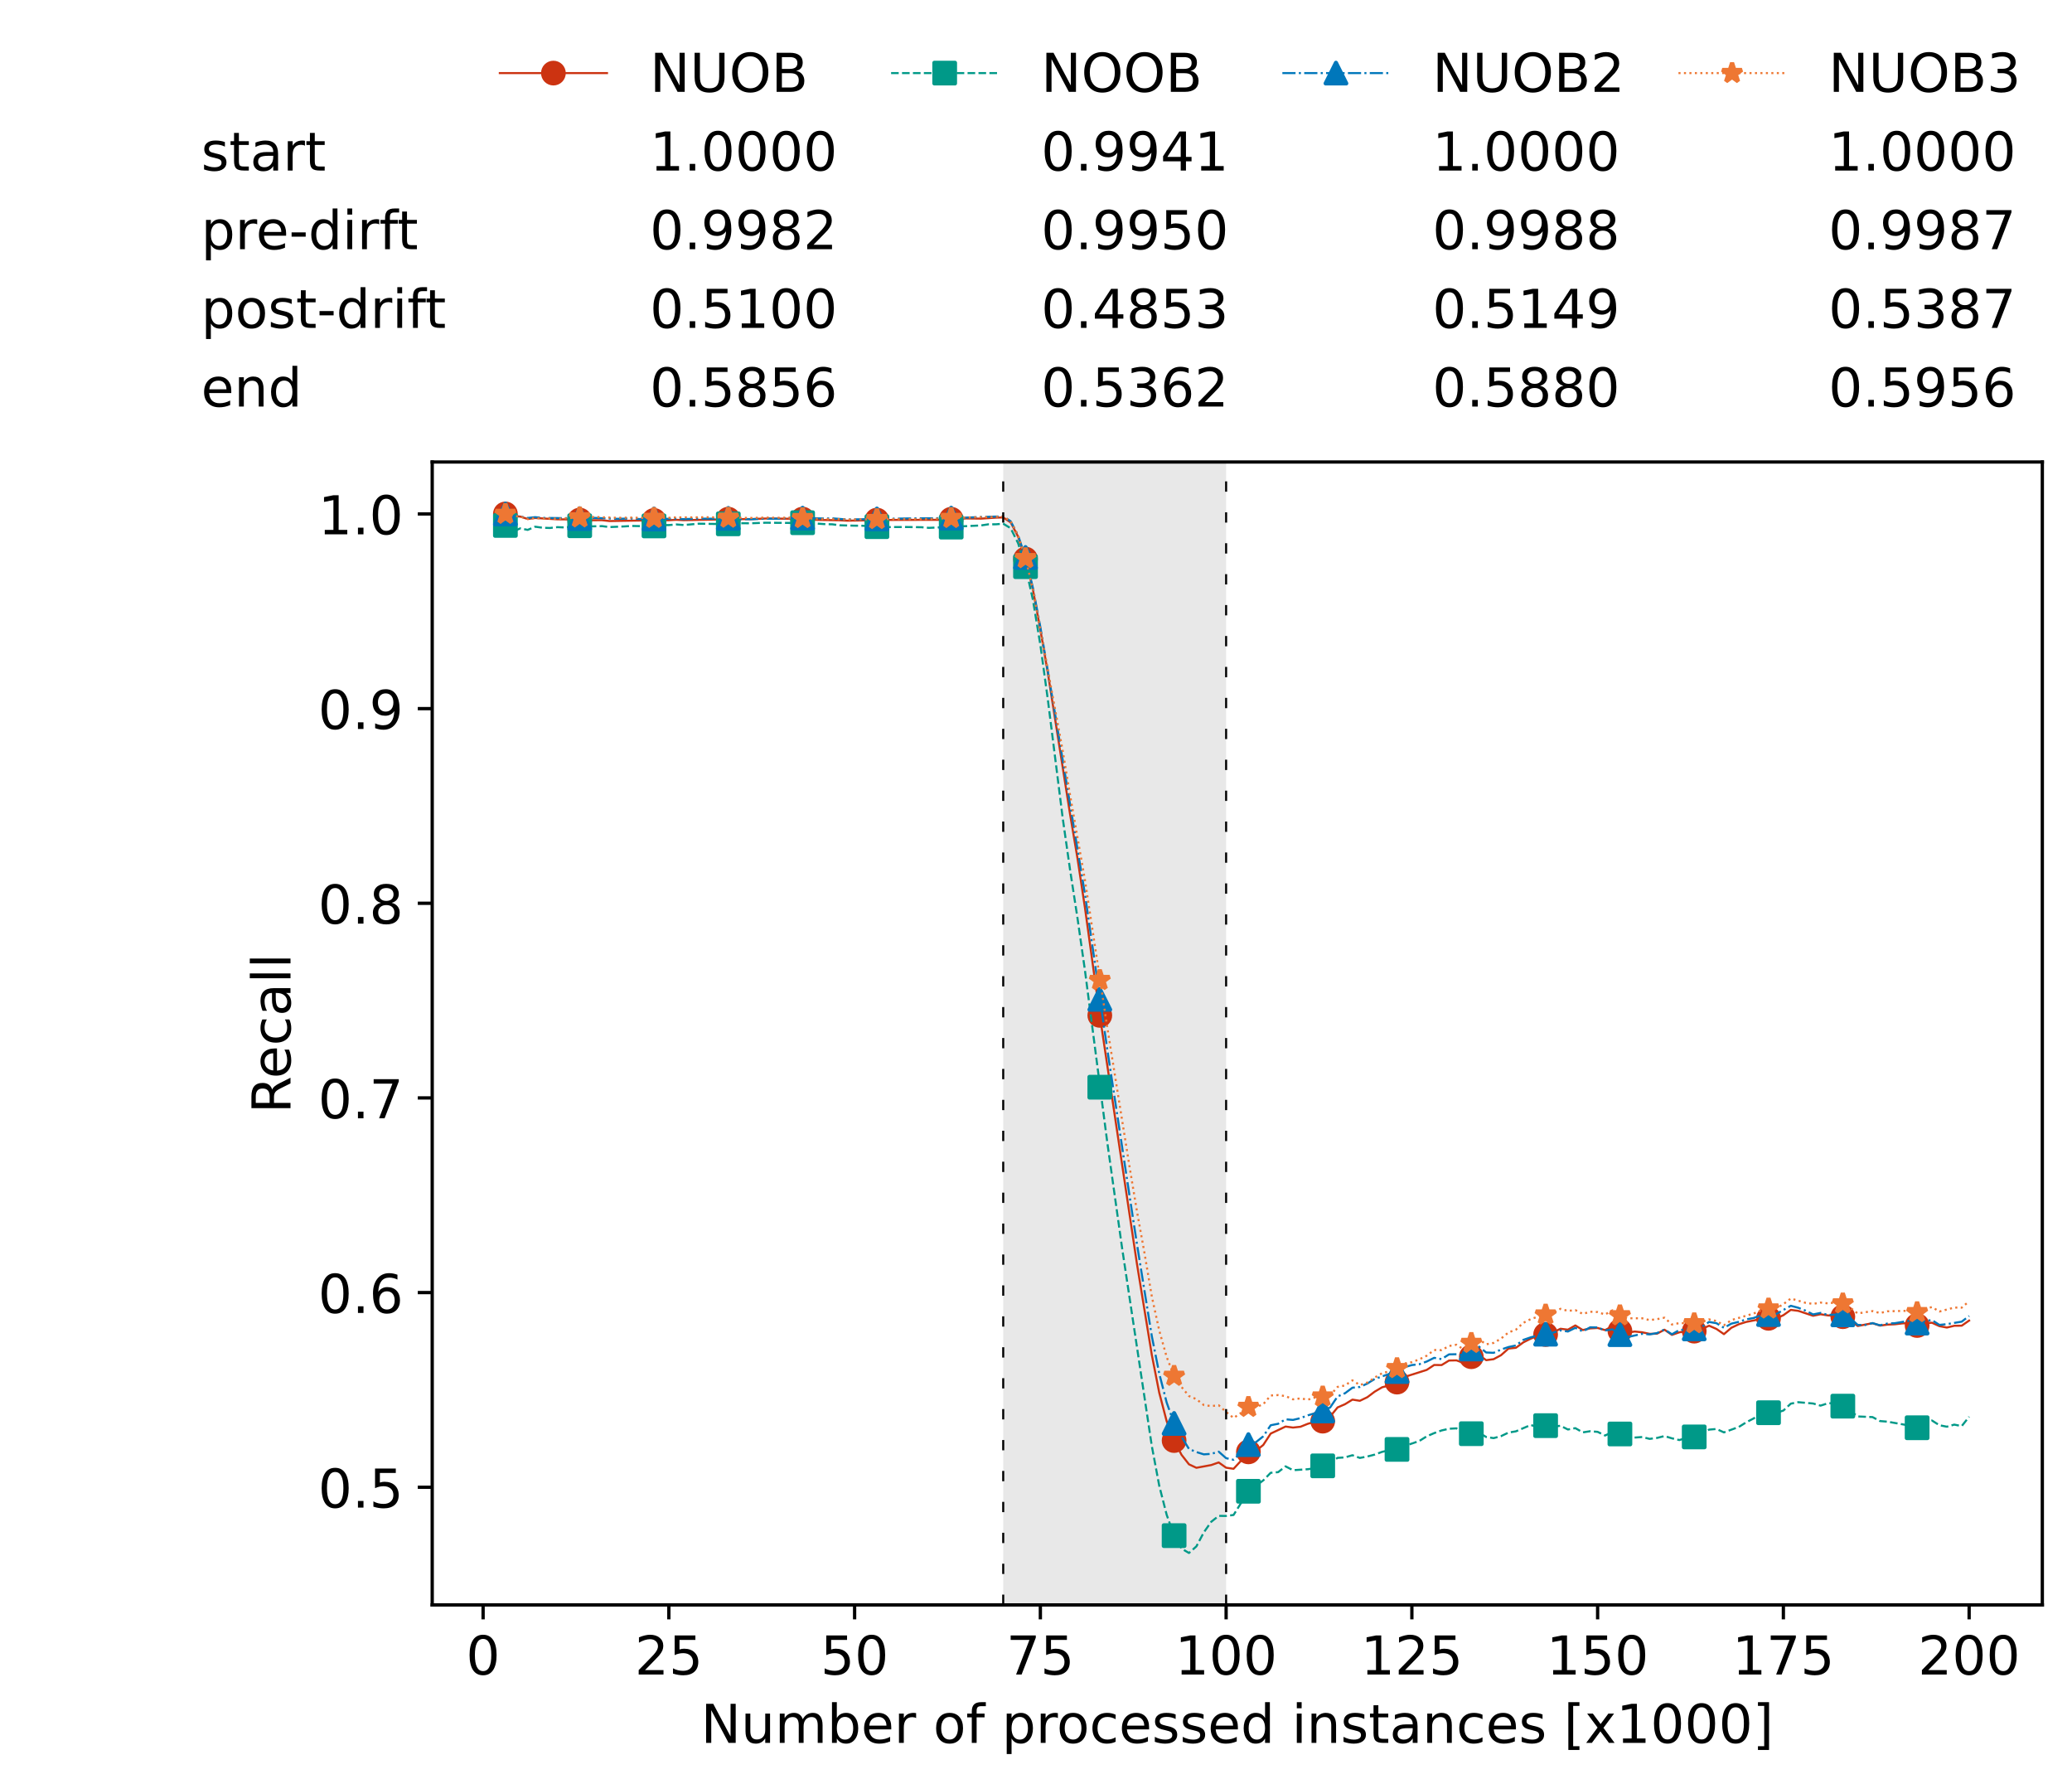 <?xml version="1.0" encoding="utf-8" standalone="no"?>
<!DOCTYPE svg PUBLIC "-//W3C//DTD SVG 1.1//EN"
  "http://www.w3.org/Graphics/SVG/1.1/DTD/svg11.dtd">
<!-- Created with matplotlib (https://matplotlib.org/) -->
<svg height="432.615pt" version="1.1" viewBox="0 0 502.65 432.615" width="502.65pt" xmlns="http://www.w3.org/2000/svg" xmlns:xlink="http://www.w3.org/1999/xlink">
 <defs>
  <style type="text/css">*{stroke-linecap:butt;stroke-linejoin:round;}</style>
 </defs>
 <g id="figure_1">
  <g id="patch_1">
   <path d="M 0 432.615 
L 502.65 432.615 
L 502.65 0 
L 0 0 
z
" style="fill:#ffffff;"/>
  </g>
  <g id="axes_1">
   <g id="patch_2">
    <path d="M 104.85 389.252 
L 495.45 389.252 
L 495.45 112.052 
L 104.85 112.052 
z
" style="fill:#ffffff;"/>
   </g>
   <g id="patch_3">
    <path clip-path="url(#pa6aca677c2)" d="M 297.446 389.252 
L 297.446 112.052 
L 243.372 112.052 
L 243.372 389.252 
z
" style="fill:#d3d3d3;opacity:0.5;"/>
   </g>
   <g id="matplotlib.axis_1">
    <g id="xtick_1">
     <g id="line2d_1">
      <defs>
       <path d="M 0 0 
L 0 3.5 
" id="m006a4ceb7a" style="stroke:#000000;stroke-width:0.8;"/>
      </defs>
      <g>
       <use style="stroke:#000000;stroke-width:0.8;" x="117.197" xlink:href="#m006a4ceb7a" y="389.252"/>
      </g>
     </g>
     <g id="text_1">
      <!-- 0 -->
      <g transform="translate(113.061 406.13)scale(0.13 -0.13)">
       <defs>
        <path d="M 31.781 66.406 
Q 24.172 66.406 20.328 58.906 
Q 16.5 51.422 16.5 36.375 
Q 16.5 21.391 20.328 13.891 
Q 24.172 6.391 31.781 6.391 
Q 39.453 6.391 43.281 13.891 
Q 47.125 21.391 47.125 36.375 
Q 47.125 51.422 43.281 58.906 
Q 39.453 66.406 31.781 66.406 
z
M 31.781 74.219 
Q 44.047 74.219 50.516 64.516 
Q 56.984 54.828 56.984 36.375 
Q 56.984 17.969 50.516 8.266 
Q 44.047 -1.422 31.781 -1.422 
Q 19.531 -1.422 13.062 8.266 
Q 6.594 17.969 6.594 36.375 
Q 6.594 54.828 13.062 64.516 
Q 19.531 74.219 31.781 74.219 
z
" id="DejaVuSans-48"/>
       </defs>
       <use xlink:href="#DejaVuSans-48"/>
      </g>
     </g>
    </g>
    <g id="xtick_2">
     <g id="line2d_2">
      <g>
       <use style="stroke:#000000;stroke-width:0.8;" x="162.259" xlink:href="#m006a4ceb7a" y="389.252"/>
      </g>
     </g>
     <g id="text_2">
      <!-- 25 -->
      <g transform="translate(153.988 406.13)scale(0.13 -0.13)">
       <defs>
        <path d="M 19.188 8.297 
L 53.609 8.297 
L 53.609 0 
L 7.328 0 
L 7.328 8.297 
Q 12.938 14.109 22.625 23.891 
Q 32.328 33.688 34.812 36.531 
Q 39.547 41.844 41.422 45.531 
Q 43.312 49.219 43.312 52.781 
Q 43.312 58.594 39.234 62.25 
Q 35.156 65.922 28.609 65.922 
Q 23.969 65.922 18.812 64.312 
Q 13.672 62.703 7.812 59.422 
L 7.812 69.391 
Q 13.766 71.781 18.938 73 
Q 24.125 74.219 28.422 74.219 
Q 39.75 74.219 46.484 68.547 
Q 53.219 62.891 53.219 53.422 
Q 53.219 48.922 51.531 44.891 
Q 49.859 40.875 45.406 35.406 
Q 44.188 33.984 37.641 27.219 
Q 31.109 20.453 19.188 8.297 
z
" id="DejaVuSans-50"/>
        <path d="M 10.797 72.906 
L 49.516 72.906 
L 49.516 64.594 
L 19.828 64.594 
L 19.828 46.734 
Q 21.969 47.469 24.109 47.828 
Q 26.266 48.188 28.422 48.188 
Q 40.625 48.188 47.75 41.5 
Q 54.891 34.812 54.891 23.391 
Q 54.891 11.625 47.562 5.094 
Q 40.234 -1.422 26.906 -1.422 
Q 22.312 -1.422 17.547 -0.641 
Q 12.797 0.141 7.719 1.703 
L 7.719 11.625 
Q 12.109 9.234 16.797 8.062 
Q 21.484 6.891 26.703 6.891 
Q 35.156 6.891 40.078 11.328 
Q 45.016 15.766 45.016 23.391 
Q 45.016 31 40.078 35.438 
Q 35.156 39.891 26.703 39.891 
Q 22.75 39.891 18.812 39.016 
Q 14.891 38.141 10.797 36.281 
z
" id="DejaVuSans-53"/>
       </defs>
       <use xlink:href="#DejaVuSans-50"/>
       <use x="63.623" xlink:href="#DejaVuSans-53"/>
      </g>
     </g>
    </g>
    <g id="xtick_3">
     <g id="line2d_3">
      <g>
       <use style="stroke:#000000;stroke-width:0.8;" x="207.322" xlink:href="#m006a4ceb7a" y="389.252"/>
      </g>
     </g>
     <g id="text_3">
      <!-- 50 -->
      <g transform="translate(199.05 406.13)scale(0.13 -0.13)">
       <use xlink:href="#DejaVuSans-53"/>
       <use x="63.623" xlink:href="#DejaVuSans-48"/>
      </g>
     </g>
    </g>
    <g id="xtick_4">
     <g id="line2d_4">
      <g>
       <use style="stroke:#000000;stroke-width:0.8;" x="252.384" xlink:href="#m006a4ceb7a" y="389.252"/>
      </g>
     </g>
     <g id="text_4">
      <!-- 75 -->
      <g transform="translate(244.113 406.13)scale(0.13 -0.13)">
       <defs>
        <path d="M 8.203 72.906 
L 55.078 72.906 
L 55.078 68.703 
L 28.609 0 
L 18.312 0 
L 43.219 64.594 
L 8.203 64.594 
z
" id="DejaVuSans-55"/>
       </defs>
       <use xlink:href="#DejaVuSans-55"/>
       <use x="63.623" xlink:href="#DejaVuSans-53"/>
      </g>
     </g>
    </g>
    <g id="xtick_5">
     <g id="line2d_5">
      <g>
       <use style="stroke:#000000;stroke-width:0.8;" x="297.446" xlink:href="#m006a4ceb7a" y="389.252"/>
      </g>
     </g>
     <g id="text_5">
      <!-- 100 -->
      <g transform="translate(285.039 406.13)scale(0.13 -0.13)">
       <defs>
        <path d="M 12.406 8.297 
L 28.516 8.297 
L 28.516 63.922 
L 10.984 60.406 
L 10.984 69.391 
L 28.422 72.906 
L 38.281 72.906 
L 38.281 8.297 
L 54.391 8.297 
L 54.391 0 
L 12.406 0 
z
" id="DejaVuSans-49"/>
       </defs>
       <use xlink:href="#DejaVuSans-49"/>
       <use x="63.623" xlink:href="#DejaVuSans-48"/>
       <use x="127.246" xlink:href="#DejaVuSans-48"/>
      </g>
     </g>
    </g>
    <g id="xtick_6">
     <g id="line2d_6">
      <g>
       <use style="stroke:#000000;stroke-width:0.8;" x="342.509" xlink:href="#m006a4ceb7a" y="389.252"/>
      </g>
     </g>
     <g id="text_6">
      <!-- 125 -->
      <g transform="translate(330.102 406.13)scale(0.13 -0.13)">
       <use xlink:href="#DejaVuSans-49"/>
       <use x="63.623" xlink:href="#DejaVuSans-50"/>
       <use x="127.246" xlink:href="#DejaVuSans-53"/>
      </g>
     </g>
    </g>
    <g id="xtick_7">
     <g id="line2d_7">
      <g>
       <use style="stroke:#000000;stroke-width:0.8;" x="387.571" xlink:href="#m006a4ceb7a" y="389.252"/>
      </g>
     </g>
     <g id="text_7">
      <!-- 150 -->
      <g transform="translate(375.164 406.13)scale(0.13 -0.13)">
       <use xlink:href="#DejaVuSans-49"/>
       <use x="63.623" xlink:href="#DejaVuSans-53"/>
       <use x="127.246" xlink:href="#DejaVuSans-48"/>
      </g>
     </g>
    </g>
    <g id="xtick_8">
     <g id="line2d_8">
      <g>
       <use style="stroke:#000000;stroke-width:0.8;" x="432.633" xlink:href="#m006a4ceb7a" y="389.252"/>
      </g>
     </g>
     <g id="text_8">
      <!-- 175 -->
      <g transform="translate(420.226 406.13)scale(0.13 -0.13)">
       <use xlink:href="#DejaVuSans-49"/>
       <use x="63.623" xlink:href="#DejaVuSans-55"/>
       <use x="127.246" xlink:href="#DejaVuSans-53"/>
      </g>
     </g>
    </g>
    <g id="xtick_9">
     <g id="line2d_9">
      <g>
       <use style="stroke:#000000;stroke-width:0.8;" x="477.695" xlink:href="#m006a4ceb7a" y="389.252"/>
      </g>
     </g>
     <g id="text_9">
      <!-- 200 -->
      <g transform="translate(465.289 406.13)scale(0.13 -0.13)">
       <use xlink:href="#DejaVuSans-50"/>
       <use x="63.623" xlink:href="#DejaVuSans-48"/>
       <use x="127.246" xlink:href="#DejaVuSans-48"/>
      </g>
     </g>
    </g>
    <g id="text_10">
     <!-- Number of processed instances [x1000] -->
     <g transform="translate(170.025 422.711)scale(0.13 -0.13)">
      <defs>
       <path d="M 9.812 72.906 
L 23.094 72.906 
L 55.422 11.922 
L 55.422 72.906 
L 64.984 72.906 
L 64.984 0 
L 51.703 0 
L 19.391 60.984 
L 19.391 0 
L 9.812 0 
z
" id="DejaVuSans-78"/>
       <path d="M 8.5 21.578 
L 8.5 54.688 
L 17.484 54.688 
L 17.484 21.922 
Q 17.484 14.156 20.5 10.266 
Q 23.531 6.391 29.594 6.391 
Q 36.859 6.391 41.078 11.031 
Q 45.312 15.672 45.312 23.688 
L 45.312 54.688 
L 54.297 54.688 
L 54.297 0 
L 45.312 0 
L 45.312 8.406 
Q 42.047 3.422 37.719 1 
Q 33.406 -1.422 27.688 -1.422 
Q 18.266 -1.422 13.375 4.438 
Q 8.5 10.297 8.5 21.578 
z
M 31.109 56 
z
" id="DejaVuSans-117"/>
       <path d="M 52 44.188 
Q 55.375 50.25 60.062 53.125 
Q 64.75 56 71.094 56 
Q 79.641 56 84.281 50.016 
Q 88.922 44.047 88.922 33.016 
L 88.922 0 
L 79.891 0 
L 79.891 32.719 
Q 79.891 40.578 77.094 44.375 
Q 74.312 48.188 68.609 48.188 
Q 61.625 48.188 57.562 43.547 
Q 53.516 38.922 53.516 30.906 
L 53.516 0 
L 44.484 0 
L 44.484 32.719 
Q 44.484 40.625 41.703 44.406 
Q 38.922 48.188 33.109 48.188 
Q 26.219 48.188 22.156 43.531 
Q 18.109 38.875 18.109 30.906 
L 18.109 0 
L 9.078 0 
L 9.078 54.688 
L 18.109 54.688 
L 18.109 46.188 
Q 21.188 51.219 25.484 53.609 
Q 29.781 56 35.688 56 
Q 41.656 56 45.828 52.969 
Q 50 49.953 52 44.188 
z
" id="DejaVuSans-109"/>
       <path d="M 48.688 27.297 
Q 48.688 37.203 44.609 42.844 
Q 40.531 48.484 33.406 48.484 
Q 26.266 48.484 22.188 42.844 
Q 18.109 37.203 18.109 27.297 
Q 18.109 17.391 22.188 11.75 
Q 26.266 6.109 33.406 6.109 
Q 40.531 6.109 44.609 11.75 
Q 48.688 17.391 48.688 27.297 
z
M 18.109 46.391 
Q 20.953 51.266 25.266 53.625 
Q 29.594 56 35.594 56 
Q 45.562 56 51.781 48.094 
Q 58.016 40.188 58.016 27.297 
Q 58.016 14.406 51.781 6.484 
Q 45.562 -1.422 35.594 -1.422 
Q 29.594 -1.422 25.266 0.953 
Q 20.953 3.328 18.109 8.203 
L 18.109 0 
L 9.078 0 
L 9.078 75.984 
L 18.109 75.984 
z
" id="DejaVuSans-98"/>
       <path d="M 56.203 29.594 
L 56.203 25.203 
L 14.891 25.203 
Q 15.484 15.922 20.484 11.062 
Q 25.484 6.203 34.422 6.203 
Q 39.594 6.203 44.453 7.469 
Q 49.312 8.734 54.109 11.281 
L 54.109 2.781 
Q 49.266 0.734 44.188 -0.344 
Q 39.109 -1.422 33.891 -1.422 
Q 20.797 -1.422 13.156 6.188 
Q 5.516 13.812 5.516 26.812 
Q 5.516 40.234 12.766 48.109 
Q 20.016 56 32.328 56 
Q 43.359 56 49.781 48.891 
Q 56.203 41.797 56.203 29.594 
z
M 47.219 32.234 
Q 47.125 39.594 43.094 43.984 
Q 39.062 48.391 32.422 48.391 
Q 24.906 48.391 20.391 44.141 
Q 15.875 39.891 15.188 32.172 
z
" id="DejaVuSans-101"/>
       <path d="M 41.109 46.297 
Q 39.594 47.172 37.812 47.578 
Q 36.031 48 33.891 48 
Q 26.266 48 22.188 43.047 
Q 18.109 38.094 18.109 28.812 
L 18.109 0 
L 9.078 0 
L 9.078 54.688 
L 18.109 54.688 
L 18.109 46.188 
Q 20.953 51.172 25.484 53.578 
Q 30.031 56 36.531 56 
Q 37.453 56 38.578 55.875 
Q 39.703 55.766 41.062 55.516 
z
" id="DejaVuSans-114"/>
       <path id="DejaVuSans-32"/>
       <path d="M 30.609 48.391 
Q 23.391 48.391 19.188 42.75 
Q 14.984 37.109 14.984 27.297 
Q 14.984 17.484 19.156 11.844 
Q 23.344 6.203 30.609 6.203 
Q 37.797 6.203 41.984 11.859 
Q 46.188 17.531 46.188 27.297 
Q 46.188 37.016 41.984 42.703 
Q 37.797 48.391 30.609 48.391 
z
M 30.609 56 
Q 42.328 56 49.016 48.375 
Q 55.719 40.766 55.719 27.297 
Q 55.719 13.875 49.016 6.219 
Q 42.328 -1.422 30.609 -1.422 
Q 18.844 -1.422 12.172 6.219 
Q 5.516 13.875 5.516 27.297 
Q 5.516 40.766 12.172 48.375 
Q 18.844 56 30.609 56 
z
" id="DejaVuSans-111"/>
       <path d="M 37.109 75.984 
L 37.109 68.5 
L 28.516 68.5 
Q 23.688 68.5 21.797 66.547 
Q 19.922 64.594 19.922 59.516 
L 19.922 54.688 
L 34.719 54.688 
L 34.719 47.703 
L 19.922 47.703 
L 19.922 0 
L 10.891 0 
L 10.891 47.703 
L 2.297 47.703 
L 2.297 54.688 
L 10.891 54.688 
L 10.891 58.5 
Q 10.891 67.625 15.141 71.797 
Q 19.391 75.984 28.609 75.984 
z
" id="DejaVuSans-102"/>
       <path d="M 18.109 8.203 
L 18.109 -20.797 
L 9.078 -20.797 
L 9.078 54.688 
L 18.109 54.688 
L 18.109 46.391 
Q 20.953 51.266 25.266 53.625 
Q 29.594 56 35.594 56 
Q 45.562 56 51.781 48.094 
Q 58.016 40.188 58.016 27.297 
Q 58.016 14.406 51.781 6.484 
Q 45.562 -1.422 35.594 -1.422 
Q 29.594 -1.422 25.266 0.953 
Q 20.953 3.328 18.109 8.203 
z
M 48.688 27.297 
Q 48.688 37.203 44.609 42.844 
Q 40.531 48.484 33.406 48.484 
Q 26.266 48.484 22.188 42.844 
Q 18.109 37.203 18.109 27.297 
Q 18.109 17.391 22.188 11.75 
Q 26.266 6.109 33.406 6.109 
Q 40.531 6.109 44.609 11.75 
Q 48.688 17.391 48.688 27.297 
z
" id="DejaVuSans-112"/>
       <path d="M 48.781 52.594 
L 48.781 44.188 
Q 44.969 46.297 41.141 47.344 
Q 37.312 48.391 33.406 48.391 
Q 24.656 48.391 19.812 42.844 
Q 14.984 37.312 14.984 27.297 
Q 14.984 17.281 19.812 11.734 
Q 24.656 6.203 33.406 6.203 
Q 37.312 6.203 41.141 7.25 
Q 44.969 8.297 48.781 10.406 
L 48.781 2.094 
Q 45.016 0.344 40.984 -0.531 
Q 36.969 -1.422 32.422 -1.422 
Q 20.062 -1.422 12.781 6.344 
Q 5.516 14.109 5.516 27.297 
Q 5.516 40.672 12.859 48.328 
Q 20.219 56 33.016 56 
Q 37.156 56 41.109 55.141 
Q 45.062 54.297 48.781 52.594 
z
" id="DejaVuSans-99"/>
       <path d="M 44.281 53.078 
L 44.281 44.578 
Q 40.484 46.531 36.375 47.5 
Q 32.281 48.484 27.875 48.484 
Q 21.188 48.484 17.844 46.438 
Q 14.5 44.391 14.5 40.281 
Q 14.5 37.156 16.891 35.375 
Q 19.281 33.594 26.516 31.984 
L 29.594 31.297 
Q 39.156 29.25 43.188 25.516 
Q 47.219 21.781 47.219 15.094 
Q 47.219 7.469 41.188 3.016 
Q 35.156 -1.422 24.609 -1.422 
Q 20.219 -1.422 15.453 -0.562 
Q 10.688 0.297 5.422 2 
L 5.422 11.281 
Q 10.406 8.688 15.234 7.391 
Q 20.062 6.109 24.812 6.109 
Q 31.156 6.109 34.562 8.281 
Q 37.984 10.453 37.984 14.406 
Q 37.984 18.062 35.516 20.016 
Q 33.062 21.969 24.703 23.781 
L 21.578 24.516 
Q 13.234 26.266 9.516 29.906 
Q 5.812 33.547 5.812 39.891 
Q 5.812 47.609 11.281 51.797 
Q 16.75 56 26.812 56 
Q 31.781 56 36.172 55.266 
Q 40.578 54.547 44.281 53.078 
z
" id="DejaVuSans-115"/>
       <path d="M 45.406 46.391 
L 45.406 75.984 
L 54.391 75.984 
L 54.391 0 
L 45.406 0 
L 45.406 8.203 
Q 42.578 3.328 38.25 0.953 
Q 33.938 -1.422 27.875 -1.422 
Q 17.969 -1.422 11.734 6.484 
Q 5.516 14.406 5.516 27.297 
Q 5.516 40.188 11.734 48.094 
Q 17.969 56 27.875 56 
Q 33.938 56 38.25 53.625 
Q 42.578 51.266 45.406 46.391 
z
M 14.797 27.297 
Q 14.797 17.391 18.875 11.75 
Q 22.953 6.109 30.078 6.109 
Q 37.203 6.109 41.297 11.75 
Q 45.406 17.391 45.406 27.297 
Q 45.406 37.203 41.297 42.844 
Q 37.203 48.484 30.078 48.484 
Q 22.953 48.484 18.875 42.844 
Q 14.797 37.203 14.797 27.297 
z
" id="DejaVuSans-100"/>
       <path d="M 9.422 54.688 
L 18.406 54.688 
L 18.406 0 
L 9.422 0 
z
M 9.422 75.984 
L 18.406 75.984 
L 18.406 64.594 
L 9.422 64.594 
z
" id="DejaVuSans-105"/>
       <path d="M 54.891 33.016 
L 54.891 0 
L 45.906 0 
L 45.906 32.719 
Q 45.906 40.484 42.875 44.328 
Q 39.844 48.188 33.797 48.188 
Q 26.516 48.188 22.312 43.547 
Q 18.109 38.922 18.109 30.906 
L 18.109 0 
L 9.078 0 
L 9.078 54.688 
L 18.109 54.688 
L 18.109 46.188 
Q 21.344 51.125 25.703 53.562 
Q 30.078 56 35.797 56 
Q 45.219 56 50.047 50.172 
Q 54.891 44.344 54.891 33.016 
z
" id="DejaVuSans-110"/>
       <path d="M 18.312 70.219 
L 18.312 54.688 
L 36.812 54.688 
L 36.812 47.703 
L 18.312 47.703 
L 18.312 18.016 
Q 18.312 11.328 20.141 9.422 
Q 21.969 7.516 27.594 7.516 
L 36.812 7.516 
L 36.812 0 
L 27.594 0 
Q 17.188 0 13.234 3.875 
Q 9.281 7.766 9.281 18.016 
L 9.281 47.703 
L 2.688 47.703 
L 2.688 54.688 
L 9.281 54.688 
L 9.281 70.219 
z
" id="DejaVuSans-116"/>
       <path d="M 34.281 27.484 
Q 23.391 27.484 19.188 25 
Q 14.984 22.516 14.984 16.5 
Q 14.984 11.719 18.141 8.906 
Q 21.297 6.109 26.703 6.109 
Q 34.188 6.109 38.703 11.406 
Q 43.219 16.703 43.219 25.484 
L 43.219 27.484 
z
M 52.203 31.203 
L 52.203 0 
L 43.219 0 
L 43.219 8.297 
Q 40.141 3.328 35.547 0.953 
Q 30.953 -1.422 24.312 -1.422 
Q 15.922 -1.422 10.953 3.297 
Q 6 8.016 6 15.922 
Q 6 25.141 12.172 29.828 
Q 18.359 34.516 30.609 34.516 
L 43.219 34.516 
L 43.219 35.406 
Q 43.219 41.609 39.141 45 
Q 35.062 48.391 27.688 48.391 
Q 23 48.391 18.547 47.266 
Q 14.109 46.141 10.016 43.891 
L 10.016 52.203 
Q 14.938 54.109 19.578 55.047 
Q 24.219 56 28.609 56 
Q 40.484 56 46.344 49.844 
Q 52.203 43.703 52.203 31.203 
z
" id="DejaVuSans-97"/>
       <path d="M 8.594 75.984 
L 29.297 75.984 
L 29.297 69 
L 17.578 69 
L 17.578 -6.203 
L 29.297 -6.203 
L 29.297 -13.188 
L 8.594 -13.188 
z
" id="DejaVuSans-91"/>
       <path d="M 54.891 54.688 
L 35.109 28.078 
L 55.906 0 
L 45.312 0 
L 29.391 21.484 
L 13.484 0 
L 2.875 0 
L 24.125 28.609 
L 4.688 54.688 
L 15.281 54.688 
L 29.781 35.203 
L 44.281 54.688 
z
" id="DejaVuSans-120"/>
       <path d="M 30.422 75.984 
L 30.422 -13.188 
L 9.719 -13.188 
L 9.719 -6.203 
L 21.391 -6.203 
L 21.391 69 
L 9.719 69 
L 9.719 75.984 
z
" id="DejaVuSans-93"/>
      </defs>
      <use xlink:href="#DejaVuSans-78"/>
      <use x="74.805" xlink:href="#DejaVuSans-117"/>
      <use x="138.184" xlink:href="#DejaVuSans-109"/>
      <use x="235.596" xlink:href="#DejaVuSans-98"/>
      <use x="299.072" xlink:href="#DejaVuSans-101"/>
      <use x="360.596" xlink:href="#DejaVuSans-114"/>
      <use x="401.709" xlink:href="#DejaVuSans-32"/>
      <use x="433.496" xlink:href="#DejaVuSans-111"/>
      <use x="494.678" xlink:href="#DejaVuSans-102"/>
      <use x="529.883" xlink:href="#DejaVuSans-32"/>
      <use x="561.67" xlink:href="#DejaVuSans-112"/>
      <use x="625.146" xlink:href="#DejaVuSans-114"/>
      <use x="664.01" xlink:href="#DejaVuSans-111"/>
      <use x="725.191" xlink:href="#DejaVuSans-99"/>
      <use x="780.172" xlink:href="#DejaVuSans-101"/>
      <use x="841.695" xlink:href="#DejaVuSans-115"/>
      <use x="893.795" xlink:href="#DejaVuSans-115"/>
      <use x="945.895" xlink:href="#DejaVuSans-101"/>
      <use x="1007.418" xlink:href="#DejaVuSans-100"/>
      <use x="1070.895" xlink:href="#DejaVuSans-32"/>
      <use x="1102.682" xlink:href="#DejaVuSans-105"/>
      <use x="1130.465" xlink:href="#DejaVuSans-110"/>
      <use x="1193.844" xlink:href="#DejaVuSans-115"/>
      <use x="1245.943" xlink:href="#DejaVuSans-116"/>
      <use x="1285.152" xlink:href="#DejaVuSans-97"/>
      <use x="1346.432" xlink:href="#DejaVuSans-110"/>
      <use x="1409.811" xlink:href="#DejaVuSans-99"/>
      <use x="1464.791" xlink:href="#DejaVuSans-101"/>
      <use x="1526.314" xlink:href="#DejaVuSans-115"/>
      <use x="1578.414" xlink:href="#DejaVuSans-32"/>
      <use x="1610.201" xlink:href="#DejaVuSans-91"/>
      <use x="1649.215" xlink:href="#DejaVuSans-120"/>
      <use x="1708.395" xlink:href="#DejaVuSans-49"/>
      <use x="1772.018" xlink:href="#DejaVuSans-48"/>
      <use x="1835.641" xlink:href="#DejaVuSans-48"/>
      <use x="1899.264" xlink:href="#DejaVuSans-48"/>
      <use x="1962.887" xlink:href="#DejaVuSans-93"/>
     </g>
    </g>
   </g>
   <g id="matplotlib.axis_2">
    <g id="ytick_1">
     <g id="line2d_10">
      <defs>
       <path d="M 0 0 
L -3.5 0 
" id="m5d85686e3e" style="stroke:#000000;stroke-width:0.8;"/>
      </defs>
      <g>
       <use style="stroke:#000000;stroke-width:0.8;" x="104.85" xlink:href="#m5d85686e3e" y="360.706"/>
      </g>
     </g>
     <g id="text_11">
      <!-- 0.5 -->
      <g transform="translate(77.176 365.645)scale(0.13 -0.13)">
       <defs>
        <path d="M 10.688 12.406 
L 21 12.406 
L 21 0 
L 10.688 0 
z
" id="DejaVuSans-46"/>
       </defs>
       <use xlink:href="#DejaVuSans-48"/>
       <use x="63.623" xlink:href="#DejaVuSans-46"/>
       <use x="95.41" xlink:href="#DejaVuSans-53"/>
      </g>
     </g>
    </g>
    <g id="ytick_2">
     <g id="line2d_11">
      <g>
       <use style="stroke:#000000;stroke-width:0.8;" x="104.85" xlink:href="#m5d85686e3e" y="313.495"/>
      </g>
     </g>
     <g id="text_12">
      <!-- 0.6 -->
      <g transform="translate(77.176 318.434)scale(0.13 -0.13)">
       <defs>
        <path d="M 33.016 40.375 
Q 26.375 40.375 22.484 35.828 
Q 18.609 31.297 18.609 23.391 
Q 18.609 15.531 22.484 10.953 
Q 26.375 6.391 33.016 6.391 
Q 39.656 6.391 43.531 10.953 
Q 47.406 15.531 47.406 23.391 
Q 47.406 31.297 43.531 35.828 
Q 39.656 40.375 33.016 40.375 
z
M 52.594 71.297 
L 52.594 62.312 
Q 48.875 64.062 45.094 64.984 
Q 41.312 65.922 37.594 65.922 
Q 27.828 65.922 22.672 59.328 
Q 17.531 52.734 16.797 39.406 
Q 19.672 43.656 24.016 45.922 
Q 28.375 48.188 33.594 48.188 
Q 44.578 48.188 50.953 41.516 
Q 57.328 34.859 57.328 23.391 
Q 57.328 12.156 50.688 5.359 
Q 44.047 -1.422 33.016 -1.422 
Q 20.359 -1.422 13.672 8.266 
Q 6.984 17.969 6.984 36.375 
Q 6.984 53.656 15.188 63.938 
Q 23.391 74.219 37.203 74.219 
Q 40.922 74.219 44.703 73.484 
Q 48.484 72.75 52.594 71.297 
z
" id="DejaVuSans-54"/>
       </defs>
       <use xlink:href="#DejaVuSans-48"/>
       <use x="63.623" xlink:href="#DejaVuSans-46"/>
       <use x="95.41" xlink:href="#DejaVuSans-54"/>
      </g>
     </g>
    </g>
    <g id="ytick_3">
     <g id="line2d_12">
      <g>
       <use style="stroke:#000000;stroke-width:0.8;" x="104.85" xlink:href="#m5d85686e3e" y="266.284"/>
      </g>
     </g>
     <g id="text_13">
      <!-- 0.7 -->
      <g transform="translate(77.176 271.223)scale(0.13 -0.13)">
       <use xlink:href="#DejaVuSans-48"/>
       <use x="63.623" xlink:href="#DejaVuSans-46"/>
       <use x="95.41" xlink:href="#DejaVuSans-55"/>
      </g>
     </g>
    </g>
    <g id="ytick_4">
     <g id="line2d_13">
      <g>
       <use style="stroke:#000000;stroke-width:0.8;" x="104.85" xlink:href="#m5d85686e3e" y="219.073"/>
      </g>
     </g>
     <g id="text_14">
      <!-- 0.8 -->
      <g transform="translate(77.176 224.012)scale(0.13 -0.13)">
       <defs>
        <path d="M 31.781 34.625 
Q 24.75 34.625 20.719 30.859 
Q 16.703 27.094 16.703 20.516 
Q 16.703 13.922 20.719 10.156 
Q 24.75 6.391 31.781 6.391 
Q 38.812 6.391 42.859 10.172 
Q 46.922 13.969 46.922 20.516 
Q 46.922 27.094 42.891 30.859 
Q 38.875 34.625 31.781 34.625 
z
M 21.922 38.812 
Q 15.578 40.375 12.031 44.719 
Q 8.5 49.078 8.5 55.328 
Q 8.5 64.062 14.719 69.141 
Q 20.953 74.219 31.781 74.219 
Q 42.672 74.219 48.875 69.141 
Q 55.078 64.062 55.078 55.328 
Q 55.078 49.078 51.531 44.719 
Q 48 40.375 41.703 38.812 
Q 48.828 37.156 52.797 32.312 
Q 56.781 27.484 56.781 20.516 
Q 56.781 9.906 50.312 4.234 
Q 43.844 -1.422 31.781 -1.422 
Q 19.734 -1.422 13.25 4.234 
Q 6.781 9.906 6.781 20.516 
Q 6.781 27.484 10.781 32.312 
Q 14.797 37.156 21.922 38.812 
z
M 18.312 54.391 
Q 18.312 48.734 21.844 45.562 
Q 25.391 42.391 31.781 42.391 
Q 38.141 42.391 41.719 45.562 
Q 45.312 48.734 45.312 54.391 
Q 45.312 60.062 41.719 63.234 
Q 38.141 66.406 31.781 66.406 
Q 25.391 66.406 21.844 63.234 
Q 18.312 60.062 18.312 54.391 
z
" id="DejaVuSans-56"/>
       </defs>
       <use xlink:href="#DejaVuSans-48"/>
       <use x="63.623" xlink:href="#DejaVuSans-46"/>
       <use x="95.41" xlink:href="#DejaVuSans-56"/>
      </g>
     </g>
    </g>
    <g id="ytick_5">
     <g id="line2d_14">
      <g>
       <use style="stroke:#000000;stroke-width:0.8;" x="104.85" xlink:href="#m5d85686e3e" y="171.863"/>
      </g>
     </g>
     <g id="text_15">
      <!-- 0.9 -->
      <g transform="translate(77.176 176.802)scale(0.13 -0.13)">
       <defs>
        <path d="M 10.984 1.516 
L 10.984 10.5 
Q 14.703 8.734 18.5 7.812 
Q 22.312 6.891 25.984 6.891 
Q 35.75 6.891 40.891 13.453 
Q 46.047 20.016 46.781 33.406 
Q 43.953 29.203 39.594 26.953 
Q 35.25 24.703 29.984 24.703 
Q 19.047 24.703 12.672 31.312 
Q 6.297 37.938 6.297 49.422 
Q 6.297 60.641 12.938 67.422 
Q 19.578 74.219 30.609 74.219 
Q 43.266 74.219 49.922 64.516 
Q 56.594 54.828 56.594 36.375 
Q 56.594 19.141 48.406 8.859 
Q 40.234 -1.422 26.422 -1.422 
Q 22.703 -1.422 18.891 -0.688 
Q 15.094 0.047 10.984 1.516 
z
M 30.609 32.422 
Q 37.25 32.422 41.125 36.953 
Q 45.016 41.5 45.016 49.422 
Q 45.016 57.281 41.125 61.844 
Q 37.25 66.406 30.609 66.406 
Q 23.969 66.406 20.094 61.844 
Q 16.219 57.281 16.219 49.422 
Q 16.219 41.5 20.094 36.953 
Q 23.969 32.422 30.609 32.422 
z
" id="DejaVuSans-57"/>
       </defs>
       <use xlink:href="#DejaVuSans-48"/>
       <use x="63.623" xlink:href="#DejaVuSans-46"/>
       <use x="95.41" xlink:href="#DejaVuSans-57"/>
      </g>
     </g>
    </g>
    <g id="ytick_6">
     <g id="line2d_15">
      <g>
       <use style="stroke:#000000;stroke-width:0.8;" x="104.85" xlink:href="#m5d85686e3e" y="124.652"/>
      </g>
     </g>
     <g id="text_16">
      <!-- 1.0 -->
      <g transform="translate(77.176 129.591)scale(0.13 -0.13)">
       <use xlink:href="#DejaVuSans-49"/>
       <use x="63.623" xlink:href="#DejaVuSans-46"/>
       <use x="95.41" xlink:href="#DejaVuSans-48"/>
      </g>
     </g>
    </g>
    <g id="text_17">
     <!-- Recall -->
     <g transform="translate(70.472 270.044)rotate(-90)scale(0.13 -0.13)">
      <defs>
       <path d="M 44.391 34.188 
Q 47.562 33.109 50.562 29.594 
Q 53.562 26.078 56.594 19.922 
L 66.609 0 
L 56 0 
L 46.688 18.703 
Q 43.062 26.031 39.672 28.422 
Q 36.281 30.812 30.422 30.812 
L 19.672 30.812 
L 19.672 0 
L 9.812 0 
L 9.812 72.906 
L 32.078 72.906 
Q 44.578 72.906 50.734 67.672 
Q 56.891 62.453 56.891 51.906 
Q 56.891 45.016 53.688 40.469 
Q 50.484 35.938 44.391 34.188 
z
M 19.672 64.797 
L 19.672 38.922 
L 32.078 38.922 
Q 39.203 38.922 42.844 42.219 
Q 46.484 45.516 46.484 51.906 
Q 46.484 58.297 42.844 61.547 
Q 39.203 64.797 32.078 64.797 
z
" id="DejaVuSans-82"/>
       <path d="M 9.422 75.984 
L 18.406 75.984 
L 18.406 0 
L 9.422 0 
z
" id="DejaVuSans-108"/>
      </defs>
      <use xlink:href="#DejaVuSans-82"/>
      <use x="64.982" xlink:href="#DejaVuSans-101"/>
      <use x="126.506" xlink:href="#DejaVuSans-99"/>
      <use x="181.486" xlink:href="#DejaVuSans-97"/>
      <use x="242.766" xlink:href="#DejaVuSans-108"/>
      <use x="270.549" xlink:href="#DejaVuSans-108"/>
     </g>
    </g>
   </g>
   <g id="line2d_16"/>
   <g id="line2d_17"/>
   <g id="line2d_18"/>
   <g id="line2d_19"/>
   <g id="line2d_20"/>
   <g id="line2d_21">
    <path clip-path="url(#pa6aca677c2)" d="M 122.605 124.652 
L 124.407 125.139 
L 126.21 125.287 
L 128.012 125.874 
L 129.815 125.629 
L 135.222 125.95 
L 138.827 125.985 
L 142.432 126.178 
L 146.037 126.166 
L 147.839 126.372 
L 156.852 126.22 
L 162.259 126.171 
L 164.062 126.069 
L 165.864 126.162 
L 178.482 125.91 
L 182.087 125.899 
L 185.692 125.761 
L 191.099 125.809 
L 192.902 125.762 
L 198.309 126.094 
L 203.717 126.187 
L 205.519 126.283 
L 216.334 126.105 
L 228.952 126.073 
L 234.359 125.739 
L 237.964 125.784 
L 241.569 125.55 
L 243.372 125.502 
L 245.174 126.696 
L 246.976 130.136 
L 248.779 135.587 
L 250.581 143.014 
L 252.384 152.702 
L 254.186 163.138 
L 259.594 197.51 
L 261.396 208.221 
L 263.199 220.163 
L 266.804 246.267 
L 275.816 306.55 
L 279.421 328.606 
L 281.224 337.795 
L 283.026 344.689 
L 284.829 349.382 
L 286.631 352.845 
L 288.434 355.147 
L 290.236 355.99 
L 293.841 355.323 
L 295.644 354.692 
L 297.446 355.968 
L 299.249 356.236 
L 301.051 354.294 
L 302.854 352.129 
L 304.656 351.89 
L 306.459 350.45 
L 308.261 347.69 
L 311.866 345.988 
L 313.669 346.233 
L 315.471 346.04 
L 317.274 345.316 
L 319.076 344.796 
L 320.879 344.68 
L 322.681 343.551 
L 324.484 341.352 
L 326.286 340.566 
L 328.089 339.455 
L 329.891 339.741 
L 331.694 338.876 
L 333.496 337.522 
L 335.299 336.458 
L 337.101 336.003 
L 338.904 335.209 
L 340.706 333.96 
L 346.114 332.246 
L 347.916 331.052 
L 349.719 331.077 
L 351.521 329.975 
L 353.324 329.937 
L 355.126 330.592 
L 356.928 329.052 
L 358.731 328.587 
L 360.533 329.89 
L 362.336 329.649 
L 364.138 328.679 
L 365.941 327.078 
L 367.743 326.885 
L 369.546 325.573 
L 371.348 324.661 
L 373.151 323.955 
L 374.953 323.667 
L 376.756 323.153 
L 378.558 322.268 
L 380.361 322.493 
L 382.163 321.465 
L 383.966 322.58 
L 385.768 322.183 
L 387.571 322.079 
L 389.373 322.594 
L 391.176 321.656 
L 392.978 322.808 
L 394.781 323.212 
L 396.583 322.941 
L 398.386 323.126 
L 400.188 323.505 
L 401.991 323.459 
L 403.793 322.502 
L 405.596 323.758 
L 407.398 323.135 
L 409.201 322.828 
L 411.003 322.851 
L 412.806 322.348 
L 414.608 321.53 
L 416.411 322.321 
L 418.213 323.575 
L 420.016 322.03 
L 421.818 321.175 
L 423.621 320.612 
L 427.226 319.898 
L 429.028 319.738 
L 430.831 319.822 
L 432.633 318.978 
L 434.436 317.689 
L 436.238 317.926 
L 439.843 319.123 
L 441.646 318.749 
L 443.448 319.036 
L 445.251 319.098 
L 447.053 319.343 
L 448.856 320.165 
L 450.658 321.601 
L 454.263 320.923 
L 456.066 321.504 
L 457.868 321.267 
L 459.671 321.186 
L 461.473 320.967 
L 463.276 320.895 
L 465.078 321.479 
L 466.881 320.922 
L 468.683 320.812 
L 470.485 321.633 
L 472.288 321.977 
L 474.09 321.547 
L 475.893 321.527 
L 477.695 320.278 
L 477.695 320.278 
" style="fill:none;stroke:#cc3311;stroke-linecap:square;stroke-width:0.5;"/>
    <defs>
     <path d="M 0 2.5 
C 0.663 2.5 1.299 2.237 1.768 1.768 
C 2.237 1.299 2.5 0.663 2.5 0 
C 2.5 -0.663 2.237 -1.299 1.768 -1.768 
C 1.299 -2.237 0.663 -2.5 0 -2.5 
C -0.663 -2.5 -1.299 -2.237 -1.768 -1.768 
C -2.237 -1.299 -2.5 -0.663 -2.5 0 
C -2.5 0.663 -2.237 1.299 -1.768 1.768 
C -1.299 2.237 -0.663 2.5 0 2.5 
z
" id="m1aee1d8203" style="stroke:#cc3311;"/>
    </defs>
    <g clip-path="url(#pa6aca677c2)">
     <use style="fill:#cc3311;stroke:#cc3311;" x="122.605" xlink:href="#m1aee1d8203" y="124.652"/>
     <use style="fill:#cc3311;stroke:#cc3311;" x="140.629" xlink:href="#m1aee1d8203" y="126.134"/>
     <use style="fill:#cc3311;stroke:#cc3311;" x="158.654" xlink:href="#m1aee1d8203" y="126.22"/>
     <use style="fill:#cc3311;stroke:#cc3311;" x="176.679" xlink:href="#m1aee1d8203" y="125.921"/>
     <use style="fill:#cc3311;stroke:#cc3311;" x="194.704" xlink:href="#m1aee1d8203" y="125.902"/>
     <use style="fill:#cc3311;stroke:#cc3311;" x="212.729" xlink:href="#m1aee1d8203" y="126.139"/>
     <use style="fill:#cc3311;stroke:#cc3311;" x="230.754" xlink:href="#m1aee1d8203" y="125.934"/>
     <use style="fill:#cc3311;stroke:#cc3311;" x="248.779" xlink:href="#m1aee1d8203" y="135.587"/>
     <use style="fill:#cc3311;stroke:#cc3311;" x="266.804" xlink:href="#m1aee1d8203" y="246.267"/>
     <use style="fill:#cc3311;stroke:#cc3311;" x="284.829" xlink:href="#m1aee1d8203" y="349.382"/>
     <use style="fill:#cc3311;stroke:#cc3311;" x="302.854" xlink:href="#m1aee1d8203" y="352.129"/>
     <use style="fill:#cc3311;stroke:#cc3311;" x="320.879" xlink:href="#m1aee1d8203" y="344.68"/>
     <use style="fill:#cc3311;stroke:#cc3311;" x="338.904" xlink:href="#m1aee1d8203" y="335.209"/>
     <use style="fill:#cc3311;stroke:#cc3311;" x="356.928" xlink:href="#m1aee1d8203" y="329.052"/>
     <use style="fill:#cc3311;stroke:#cc3311;" x="374.953" xlink:href="#m1aee1d8203" y="323.667"/>
     <use style="fill:#cc3311;stroke:#cc3311;" x="392.978" xlink:href="#m1aee1d8203" y="322.808"/>
     <use style="fill:#cc3311;stroke:#cc3311;" x="411.003" xlink:href="#m1aee1d8203" y="322.851"/>
     <use style="fill:#cc3311;stroke:#cc3311;" x="429.028" xlink:href="#m1aee1d8203" y="319.738"/>
     <use style="fill:#cc3311;stroke:#cc3311;" x="447.053" xlink:href="#m1aee1d8203" y="319.343"/>
     <use style="fill:#cc3311;stroke:#cc3311;" x="465.078" xlink:href="#m1aee1d8203" y="321.479"/>
    </g>
   </g>
   <g id="line2d_22"/>
   <g id="line2d_23"/>
   <g id="line2d_24"/>
   <g id="line2d_25"/>
   <g id="line2d_26">
    <path clip-path="url(#pa6aca677c2)" d="M 122.605 127.434 
L 124.407 128.963 
L 126.21 128.148 
L 128.012 128.516 
L 129.815 127.744 
L 131.617 127.994 
L 133.419 128.053 
L 135.222 127.851 
L 137.024 127.923 
L 140.629 127.508 
L 142.432 127.689 
L 146.037 127.6 
L 147.839 127.833 
L 151.444 127.674 
L 153.247 127.559 
L 155.049 127.597 
L 156.852 127.497 
L 158.654 127.55 
L 160.457 127.351 
L 162.259 127.35 
L 164.062 127.195 
L 165.864 127.335 
L 169.469 127.012 
L 174.877 127.1 
L 176.679 127.05 
L 178.482 126.889 
L 182.087 126.915 
L 185.692 126.779 
L 196.507 126.873 
L 200.112 127.119 
L 201.914 127.165 
L 203.717 127.396 
L 207.322 127.496 
L 209.124 127.507 
L 214.532 127.839 
L 219.939 127.819 
L 223.544 127.872 
L 225.347 128.025 
L 237.964 127.441 
L 239.767 127.164 
L 241.569 127.162 
L 243.372 127.018 
L 245.174 128.107 
L 246.976 131.734 
L 248.779 137.429 
L 250.581 145.497 
L 252.384 156.422 
L 254.186 169.587 
L 257.791 198.327 
L 259.594 210.997 
L 261.396 222.721 
L 263.199 235.357 
L 268.606 276.994 
L 272.211 302.697 
L 279.421 350.721 
L 281.224 360.35 
L 283.026 367.391 
L 284.829 372.444 
L 286.631 375.589 
L 288.434 376.652 
L 290.236 375.05 
L 292.039 371.643 
L 293.841 369.079 
L 295.644 367.649 
L 297.446 367.669 
L 299.249 367.433 
L 302.854 361.685 
L 306.459 359.04 
L 308.261 357.201 
L 310.064 357.047 
L 311.866 355.643 
L 313.669 356.573 
L 317.274 356.334 
L 319.076 356.068 
L 320.879 355.52 
L 322.681 354.805 
L 324.484 353.578 
L 326.286 353.469 
L 328.089 352.942 
L 329.891 353.597 
L 331.694 353.256 
L 333.496 352.789 
L 335.299 352.121 
L 337.101 351.714 
L 338.904 351.527 
L 340.706 350.722 
L 344.311 349.488 
L 346.114 348.361 
L 347.916 347.58 
L 349.719 346.933 
L 351.521 346.52 
L 353.324 346.422 
L 355.126 347.858 
L 356.928 347.718 
L 358.731 347.452 
L 360.533 348.519 
L 362.336 348.794 
L 364.138 348.313 
L 365.941 347.455 
L 367.743 347.148 
L 371.348 345.6 
L 373.151 346.181 
L 374.953 345.767 
L 376.756 346.028 
L 378.558 345.795 
L 380.361 346.703 
L 382.163 346.374 
L 383.966 347.402 
L 385.768 347.12 
L 387.571 347.273 
L 389.373 348.161 
L 391.176 347.316 
L 392.978 347.787 
L 394.781 348.79 
L 398.386 348.524 
L 400.188 348.977 
L 401.991 348.744 
L 403.793 348.293 
L 405.596 348.843 
L 407.398 349.263 
L 409.201 348.703 
L 411.003 348.5 
L 412.806 347.765 
L 414.608 346.731 
L 416.411 346.576 
L 418.213 347.403 
L 421.818 346.085 
L 423.621 344.959 
L 425.423 344.021 
L 427.226 342.788 
L 429.028 342.637 
L 430.831 342.697 
L 432.633 342.105 
L 434.436 340.434 
L 436.238 340.08 
L 439.843 340.398 
L 441.646 340.915 
L 443.448 340.338 
L 445.251 340.332 
L 447.053 341.038 
L 448.856 342.172 
L 450.658 343.536 
L 454.263 343.693 
L 456.066 344.657 
L 457.868 344.799 
L 461.473 345.434 
L 463.276 345.772 
L 465.078 346.276 
L 466.881 345.101 
L 468.683 344.524 
L 470.485 345.669 
L 472.288 346.023 
L 474.09 345.519 
L 475.893 345.876 
L 477.695 343.615 
L 477.695 343.615 
" style="fill:none;stroke:#009988;stroke-dasharray:1.85,0.8;stroke-dashoffset:0;stroke-width:0.5;"/>
    <defs>
     <path d="M -2.5 2.5 
L 2.5 2.5 
L 2.5 -2.5 
L -2.5 -2.5 
z
" id="ma91c1f6f7d" style="stroke:#009988;stroke-linejoin:miter;"/>
    </defs>
    <g clip-path="url(#pa6aca677c2)">
     <use style="fill:#009988;stroke:#009988;stroke-linejoin:miter;" x="122.605" xlink:href="#ma91c1f6f7d" y="127.434"/>
     <use style="fill:#009988;stroke:#009988;stroke-linejoin:miter;" x="140.629" xlink:href="#ma91c1f6f7d" y="127.508"/>
     <use style="fill:#009988;stroke:#009988;stroke-linejoin:miter;" x="158.654" xlink:href="#ma91c1f6f7d" y="127.55"/>
     <use style="fill:#009988;stroke:#009988;stroke-linejoin:miter;" x="176.679" xlink:href="#ma91c1f6f7d" y="127.05"/>
     <use style="fill:#009988;stroke:#009988;stroke-linejoin:miter;" x="194.704" xlink:href="#ma91c1f6f7d" y="126.777"/>
     <use style="fill:#009988;stroke:#009988;stroke-linejoin:miter;" x="212.729" xlink:href="#ma91c1f6f7d" y="127.735"/>
     <use style="fill:#009988;stroke:#009988;stroke-linejoin:miter;" x="230.754" xlink:href="#ma91c1f6f7d" y="127.841"/>
     <use style="fill:#009988;stroke:#009988;stroke-linejoin:miter;" x="248.779" xlink:href="#ma91c1f6f7d" y="137.429"/>
     <use style="fill:#009988;stroke:#009988;stroke-linejoin:miter;" x="266.804" xlink:href="#ma91c1f6f7d" y="263.682"/>
     <use style="fill:#009988;stroke:#009988;stroke-linejoin:miter;" x="284.829" xlink:href="#ma91c1f6f7d" y="372.444"/>
     <use style="fill:#009988;stroke:#009988;stroke-linejoin:miter;" x="302.854" xlink:href="#ma91c1f6f7d" y="361.685"/>
     <use style="fill:#009988;stroke:#009988;stroke-linejoin:miter;" x="320.879" xlink:href="#ma91c1f6f7d" y="355.52"/>
     <use style="fill:#009988;stroke:#009988;stroke-linejoin:miter;" x="338.904" xlink:href="#ma91c1f6f7d" y="351.527"/>
     <use style="fill:#009988;stroke:#009988;stroke-linejoin:miter;" x="356.928" xlink:href="#ma91c1f6f7d" y="347.718"/>
     <use style="fill:#009988;stroke:#009988;stroke-linejoin:miter;" x="374.953" xlink:href="#ma91c1f6f7d" y="345.767"/>
     <use style="fill:#009988;stroke:#009988;stroke-linejoin:miter;" x="392.978" xlink:href="#ma91c1f6f7d" y="347.787"/>
     <use style="fill:#009988;stroke:#009988;stroke-linejoin:miter;" x="411.003" xlink:href="#ma91c1f6f7d" y="348.5"/>
     <use style="fill:#009988;stroke:#009988;stroke-linejoin:miter;" x="429.028" xlink:href="#ma91c1f6f7d" y="342.637"/>
     <use style="fill:#009988;stroke:#009988;stroke-linejoin:miter;" x="447.053" xlink:href="#ma91c1f6f7d" y="341.038"/>
     <use style="fill:#009988;stroke:#009988;stroke-linejoin:miter;" x="465.078" xlink:href="#ma91c1f6f7d" y="346.276"/>
    </g>
   </g>
   <g id="line2d_27"/>
   <g id="line2d_28"/>
   <g id="line2d_29"/>
   <g id="line2d_30"/>
   <g id="line2d_31">
    <path clip-path="url(#pa6aca677c2)" d="M 122.605 124.652 
L 124.407 125.139 
L 126.21 125.287 
L 128.012 125.625 
L 129.815 125.431 
L 131.617 125.607 
L 138.827 125.692 
L 140.629 125.778 
L 144.234 125.605 
L 149.642 125.833 
L 153.247 125.755 
L 155.049 125.888 
L 164.062 125.818 
L 165.864 125.911 
L 169.469 125.772 
L 180.284 125.898 
L 182.087 125.936 
L 185.692 125.798 
L 189.297 125.799 
L 191.099 125.617 
L 196.507 125.664 
L 200.112 125.763 
L 201.914 125.717 
L 205.519 125.999 
L 219.939 125.743 
L 230.754 125.652 
L 243.372 125.22 
L 245.174 126.415 
L 246.976 129.853 
L 248.779 135.207 
L 250.581 142.586 
L 252.384 152.092 
L 255.989 173.367 
L 263.199 216.841 
L 268.606 254.443 
L 274.014 290.006 
L 275.816 301.734 
L 279.421 324.074 
L 281.224 333.129 
L 283.026 340.163 
L 284.829 345.233 
L 286.631 348.467 
L 288.434 351.421 
L 290.236 352.169 
L 292.039 352.734 
L 293.841 352.606 
L 295.644 352.08 
L 297.446 353.659 
L 299.249 354.048 
L 301.051 352.288 
L 302.854 350.365 
L 304.656 349.792 
L 306.459 348.353 
L 308.261 345.673 
L 310.064 345.317 
L 311.866 344.23 
L 313.669 344.379 
L 315.471 343.95 
L 317.274 343.265 
L 320.879 342.212 
L 322.681 341.363 
L 324.484 338.693 
L 326.286 337.909 
L 328.089 336.563 
L 329.891 336.382 
L 331.694 335.56 
L 333.496 334.441 
L 337.101 333.204 
L 338.904 332.648 
L 340.706 331.596 
L 342.509 331.077 
L 344.311 330.87 
L 346.114 330.22 
L 347.916 329.319 
L 349.719 329.63 
L 351.521 328.483 
L 353.324 328.449 
L 355.126 328.728 
L 356.928 327.185 
L 358.731 326.572 
L 360.533 328.022 
L 362.336 328.104 
L 364.138 327.317 
L 365.941 326.702 
L 367.743 326.32 
L 369.546 324.967 
L 371.348 324.344 
L 373.151 323.879 
L 376.756 323.215 
L 378.558 322.658 
L 380.361 322.938 
L 382.163 322.042 
L 383.966 322.919 
L 385.768 321.916 
L 387.571 321.951 
L 389.373 322.691 
L 391.176 322.41 
L 392.978 323.702 
L 394.781 324.3 
L 398.386 323.501 
L 400.188 323.637 
L 401.991 323.311 
L 403.793 322.452 
L 405.596 323.598 
L 407.398 322.588 
L 411.003 322.302 
L 412.806 321.844 
L 414.608 320.617 
L 416.411 320.926 
L 418.213 322.046 
L 420.016 321.031 
L 421.818 320.592 
L 423.621 319.985 
L 425.423 319.658 
L 427.226 318.992 
L 430.831 318.736 
L 434.436 316.696 
L 436.238 317.175 
L 438.041 317.885 
L 439.843 318.795 
L 441.646 318.427 
L 443.448 318.914 
L 445.251 318.832 
L 447.053 318.9 
L 448.856 319.678 
L 450.658 321.334 
L 452.461 321.361 
L 454.263 320.899 
L 456.066 321.429 
L 457.868 321.003 
L 459.671 320.921 
L 463.276 320.312 
L 465.078 320.895 
L 466.881 320.373 
L 468.683 320.166 
L 470.485 321.337 
L 472.288 321.149 
L 475.893 320.549 
L 477.695 319.165 
L 477.695 319.165 
" style="fill:none;stroke:#0077bb;stroke-dasharray:3.2,0.8,0.5,0.8;stroke-dashoffset:0;stroke-width:0.5;"/>
    <defs>
     <path d="M 0 -2.5 
L -2.5 2.5 
L 2.5 2.5 
z
" id="mfe44e0a0ff" style="stroke:#0077bb;stroke-linejoin:miter;"/>
    </defs>
    <g clip-path="url(#pa6aca677c2)">
     <use style="fill:#0077bb;stroke:#0077bb;stroke-linejoin:miter;" x="122.605" xlink:href="#mfe44e0a0ff" y="124.652"/>
     <use style="fill:#0077bb;stroke:#0077bb;stroke-linejoin:miter;" x="140.629" xlink:href="#mfe44e0a0ff" y="125.778"/>
     <use style="fill:#0077bb;stroke:#0077bb;stroke-linejoin:miter;" x="158.654" xlink:href="#mfe44e0a0ff" y="125.873"/>
     <use style="fill:#0077bb;stroke:#0077bb;stroke-linejoin:miter;" x="176.679" xlink:href="#mfe44e0a0ff" y="125.719"/>
     <use style="fill:#0077bb;stroke:#0077bb;stroke-linejoin:miter;" x="194.704" xlink:href="#mfe44e0a0ff" y="125.664"/>
     <use style="fill:#0077bb;stroke:#0077bb;stroke-linejoin:miter;" x="212.729" xlink:href="#mfe44e0a0ff" y="125.859"/>
     <use style="fill:#0077bb;stroke:#0077bb;stroke-linejoin:miter;" x="230.754" xlink:href="#mfe44e0a0ff" y="125.652"/>
     <use style="fill:#0077bb;stroke:#0077bb;stroke-linejoin:miter;" x="248.779" xlink:href="#mfe44e0a0ff" y="135.207"/>
     <use style="fill:#0077bb;stroke:#0077bb;stroke-linejoin:miter;" x="266.804" xlink:href="#mfe44e0a0ff" y="242.377"/>
     <use style="fill:#0077bb;stroke:#0077bb;stroke-linejoin:miter;" x="284.829" xlink:href="#mfe44e0a0ff" y="345.233"/>
     <use style="fill:#0077bb;stroke:#0077bb;stroke-linejoin:miter;" x="302.854" xlink:href="#mfe44e0a0ff" y="350.365"/>
     <use style="fill:#0077bb;stroke:#0077bb;stroke-linejoin:miter;" x="320.879" xlink:href="#mfe44e0a0ff" y="342.212"/>
     <use style="fill:#0077bb;stroke:#0077bb;stroke-linejoin:miter;" x="338.904" xlink:href="#mfe44e0a0ff" y="332.648"/>
     <use style="fill:#0077bb;stroke:#0077bb;stroke-linejoin:miter;" x="356.928" xlink:href="#mfe44e0a0ff" y="327.185"/>
     <use style="fill:#0077bb;stroke:#0077bb;stroke-linejoin:miter;" x="374.953" xlink:href="#mfe44e0a0ff" y="323.593"/>
     <use style="fill:#0077bb;stroke:#0077bb;stroke-linejoin:miter;" x="392.978" xlink:href="#mfe44e0a0ff" y="323.702"/>
     <use style="fill:#0077bb;stroke:#0077bb;stroke-linejoin:miter;" x="411.003" xlink:href="#mfe44e0a0ff" y="322.302"/>
     <use style="fill:#0077bb;stroke:#0077bb;stroke-linejoin:miter;" x="429.028" xlink:href="#mfe44e0a0ff" y="318.833"/>
     <use style="fill:#0077bb;stroke:#0077bb;stroke-linejoin:miter;" x="447.053" xlink:href="#mfe44e0a0ff" y="318.9"/>
     <use style="fill:#0077bb;stroke:#0077bb;stroke-linejoin:miter;" x="465.078" xlink:href="#mfe44e0a0ff" y="320.895"/>
    </g>
   </g>
   <g id="line2d_32"/>
   <g id="line2d_33"/>
   <g id="line2d_34"/>
   <g id="line2d_35"/>
   <g id="line2d_36">
    <path clip-path="url(#pa6aca677c2)" d="M 122.605 124.652 
L 124.407 125.139 
L 126.21 125.287 
L 128.012 125.874 
L 129.815 125.629 
L 131.617 125.773 
L 133.419 125.747 
L 135.222 125.833 
L 140.629 125.511 
L 144.234 125.379 
L 149.642 125.592 
L 153.247 125.54 
L 156.852 125.634 
L 162.259 125.586 
L 164.062 125.484 
L 167.667 125.485 
L 171.272 125.443 
L 182.087 125.624 
L 185.692 125.531 
L 189.297 125.58 
L 192.902 125.534 
L 198.309 125.865 
L 203.717 125.912 
L 205.519 126.009 
L 212.729 125.915 
L 225.347 125.885 
L 230.754 125.654 
L 236.162 125.457 
L 239.767 125.413 
L 243.372 125.268 
L 245.174 126.413 
L 246.976 129.898 
L 248.779 135.398 
L 250.581 142.923 
L 254.186 162.433 
L 257.791 182.016 
L 259.594 192.854 
L 263.199 213.441 
L 268.606 249.108 
L 274.014 282.956 
L 275.816 293.79 
L 277.619 303.773 
L 279.421 314.438 
L 281.224 322.695 
L 283.026 329.122 
L 284.829 333.719 
L 286.631 336.386 
L 288.434 338.589 
L 290.236 339.342 
L 292.039 340.781 
L 293.841 341.027 
L 295.644 340.818 
L 297.446 342.444 
L 299.249 343.908 
L 301.051 342.689 
L 302.854 341.249 
L 304.656 341.298 
L 306.459 340.57 
L 308.261 338.455 
L 310.064 338.358 
L 311.866 338.601 
L 313.669 339.387 
L 315.471 339.162 
L 317.274 339.464 
L 319.076 338.931 
L 322.681 338.434 
L 324.484 336.373 
L 326.286 336.018 
L 328.089 334.787 
L 329.891 335.921 
L 331.694 335.323 
L 333.496 334.11 
L 335.299 333.04 
L 337.101 332.585 
L 338.904 331.84 
L 340.706 330.7 
L 342.509 330.37 
L 344.311 329.684 
L 346.114 328.804 
L 347.916 327.42 
L 349.719 327.457 
L 351.521 326.45 
L 353.324 326.139 
L 355.126 327.322 
L 356.928 325.732 
L 358.731 324.832 
L 360.533 326.037 
L 362.336 325.702 
L 364.138 324.66 
L 365.941 323.161 
L 367.743 322.496 
L 369.546 320.833 
L 371.348 319.928 
L 373.151 319.32 
L 376.756 318.456 
L 378.558 317.43 
L 380.361 317.938 
L 382.163 317.743 
L 383.966 318.666 
L 385.768 318.14 
L 387.571 318.215 
L 389.373 318.819 
L 391.176 317.786 
L 392.978 319.031 
L 394.781 319.729 
L 398.386 319.736 
L 400.188 320.168 
L 401.991 319.935 
L 403.793 319.585 
L 405.596 321.234 
L 407.398 320.898 
L 411.003 320.955 
L 412.806 320.593 
L 414.608 319.992 
L 416.411 320.398 
L 418.213 321.428 
L 420.016 320.166 
L 423.621 319.104 
L 425.423 318.584 
L 427.226 317.781 
L 429.028 317.384 
L 430.831 317.378 
L 432.633 316.298 
L 434.436 314.932 
L 438.041 315.989 
L 439.843 316.241 
L 441.646 315.917 
L 443.448 316.111 
L 445.251 315.892 
L 447.053 316.145 
L 448.856 317.154 
L 450.658 318.559 
L 454.263 317.98 
L 456.066 318.462 
L 457.868 318.036 
L 463.276 317.902 
L 465.078 318.269 
L 466.881 317.454 
L 468.683 317.009 
L 470.485 318.091 
L 474.09 317.127 
L 475.893 317.152 
L 477.695 315.577 
L 477.695 315.577 
" style="fill:none;stroke:#ee7733;stroke-dasharray:0.5,0.825;stroke-dashoffset:0;stroke-width:0.5;"/>
    <defs>
     <path d="M 0 -2.5 
L -0.561 -0.773 
L -2.378 -0.773 
L -0.908 0.295 
L -1.469 2.023 
L -0 0.955 
L 1.469 2.023 
L 0.908 0.295 
L 2.378 -0.773 
L 0.561 -0.773 
z
" id="m30a7b15288" style="stroke:#ee7733;stroke-linejoin:bevel;"/>
    </defs>
    <g clip-path="url(#pa6aca677c2)">
     <use style="fill:#ee7733;stroke:#ee7733;stroke-linejoin:bevel;" x="122.605" xlink:href="#m30a7b15288" y="124.652"/>
     <use style="fill:#ee7733;stroke:#ee7733;stroke-linejoin:bevel;" x="140.629" xlink:href="#m30a7b15288" y="125.511"/>
     <use style="fill:#ee7733;stroke:#ee7733;stroke-linejoin:bevel;" x="158.654" xlink:href="#m30a7b15288" y="125.634"/>
     <use style="fill:#ee7733;stroke:#ee7733;stroke-linejoin:bevel;" x="176.679" xlink:href="#m30a7b15288" y="125.585"/>
     <use style="fill:#ee7733;stroke:#ee7733;stroke-linejoin:bevel;" x="194.704" xlink:href="#m30a7b15288" y="125.673"/>
     <use style="fill:#ee7733;stroke:#ee7733;stroke-linejoin:bevel;" x="212.729" xlink:href="#m30a7b15288" y="125.915"/>
     <use style="fill:#ee7733;stroke:#ee7733;stroke-linejoin:bevel;" x="230.754" xlink:href="#m30a7b15288" y="125.654"/>
     <use style="fill:#ee7733;stroke:#ee7733;stroke-linejoin:bevel;" x="248.779" xlink:href="#m30a7b15288" y="135.398"/>
     <use style="fill:#ee7733;stroke:#ee7733;stroke-linejoin:bevel;" x="266.804" xlink:href="#m30a7b15288" y="237.712"/>
     <use style="fill:#ee7733;stroke:#ee7733;stroke-linejoin:bevel;" x="284.829" xlink:href="#m30a7b15288" y="333.719"/>
     <use style="fill:#ee7733;stroke:#ee7733;stroke-linejoin:bevel;" x="302.854" xlink:href="#m30a7b15288" y="341.249"/>
     <use style="fill:#ee7733;stroke:#ee7733;stroke-linejoin:bevel;" x="320.879" xlink:href="#m30a7b15288" y="338.726"/>
     <use style="fill:#ee7733;stroke:#ee7733;stroke-linejoin:bevel;" x="338.904" xlink:href="#m30a7b15288" y="331.84"/>
     <use style="fill:#ee7733;stroke:#ee7733;stroke-linejoin:bevel;" x="356.928" xlink:href="#m30a7b15288" y="325.732"/>
     <use style="fill:#ee7733;stroke:#ee7733;stroke-linejoin:bevel;" x="374.953" xlink:href="#m30a7b15288" y="318.839"/>
     <use style="fill:#ee7733;stroke:#ee7733;stroke-linejoin:bevel;" x="392.978" xlink:href="#m30a7b15288" y="319.031"/>
     <use style="fill:#ee7733;stroke:#ee7733;stroke-linejoin:bevel;" x="411.003" xlink:href="#m30a7b15288" y="320.955"/>
     <use style="fill:#ee7733;stroke:#ee7733;stroke-linejoin:bevel;" x="429.028" xlink:href="#m30a7b15288" y="317.384"/>
     <use style="fill:#ee7733;stroke:#ee7733;stroke-linejoin:bevel;" x="447.053" xlink:href="#m30a7b15288" y="316.145"/>
     <use style="fill:#ee7733;stroke:#ee7733;stroke-linejoin:bevel;" x="465.078" xlink:href="#m30a7b15288" y="318.269"/>
    </g>
   </g>
   <g id="line2d_37"/>
   <g id="line2d_38"/>
   <g id="line2d_39"/>
   <g id="line2d_40"/>
   <g id="line2d_41">
    <path clip-path="url(#pa6aca677c2)" d="M 243.372 389.252 
L 243.372 112.052 
" style="fill:none;stroke:#000000;stroke-dasharray:2.5,5;stroke-dashoffset:0;stroke-width:0.5;"/>
   </g>
   <g id="line2d_42">
    <path clip-path="url(#pa6aca677c2)" d="M 297.446 389.252 
L 297.446 112.052 
" style="fill:none;stroke:#000000;stroke-dasharray:2.5,5;stroke-dashoffset:0;stroke-width:0.5;"/>
   </g>
   <g id="patch_4">
    <path d="M 104.85 389.252 
L 104.85 112.052 
" style="fill:none;stroke:#000000;stroke-linecap:square;stroke-linejoin:miter;stroke-width:0.8;"/>
   </g>
   <g id="patch_5">
    <path d="M 495.45 389.252 
L 495.45 112.052 
" style="fill:none;stroke:#000000;stroke-linecap:square;stroke-linejoin:miter;stroke-width:0.8;"/>
   </g>
   <g id="patch_6">
    <path d="M 104.85 389.252 
L 495.45 389.252 
" style="fill:none;stroke:#000000;stroke-linecap:square;stroke-linejoin:miter;stroke-width:0.8;"/>
   </g>
   <g id="patch_7">
    <path d="M 104.85 112.052 
L 495.45 112.052 
" style="fill:none;stroke:#000000;stroke-linecap:square;stroke-linejoin:miter;stroke-width:0.8;"/>
   </g>
   <g id="legend_1">
    <g id="line2d_43"/>
    <g id="line2d_44"/>
    <g id="text_18">
     <!--   -->
     <g transform="translate(48.8 22.278)scale(0.13 -0.13)">
      <use xlink:href="#DejaVuSans-32"/>
     </g>
    </g>
    <g id="line2d_45"/>
    <g id="line2d_46"/>
    <g id="text_19">
     <!-- start -->
     <g transform="translate(48.8 41.36)scale(0.13 -0.13)">
      <use xlink:href="#DejaVuSans-115"/>
      <use x="52.1" xlink:href="#DejaVuSans-116"/>
      <use x="91.309" xlink:href="#DejaVuSans-97"/>
      <use x="152.588" xlink:href="#DejaVuSans-114"/>
      <use x="193.701" xlink:href="#DejaVuSans-116"/>
     </g>
    </g>
    <g id="line2d_47"/>
    <g id="line2d_48"/>
    <g id="text_20">
     <!-- pre-dirft -->
     <g transform="translate(48.8 60.441)scale(0.13 -0.13)">
      <defs>
       <path d="M 4.891 31.391 
L 31.203 31.391 
L 31.203 23.391 
L 4.891 23.391 
z
" id="DejaVuSans-45"/>
      </defs>
      <use xlink:href="#DejaVuSans-112"/>
      <use x="63.477" xlink:href="#DejaVuSans-114"/>
      <use x="102.34" xlink:href="#DejaVuSans-101"/>
      <use x="163.863" xlink:href="#DejaVuSans-45"/>
      <use x="199.947" xlink:href="#DejaVuSans-100"/>
      <use x="263.424" xlink:href="#DejaVuSans-105"/>
      <use x="291.207" xlink:href="#DejaVuSans-114"/>
      <use x="332.32" xlink:href="#DejaVuSans-102"/>
      <use x="365.775" xlink:href="#DejaVuSans-116"/>
     </g>
    </g>
    <g id="line2d_49"/>
    <g id="line2d_50"/>
    <g id="text_21">
     <!-- post-drift -->
     <g transform="translate(48.8 79.523)scale(0.13 -0.13)">
      <use xlink:href="#DejaVuSans-112"/>
      <use x="63.477" xlink:href="#DejaVuSans-111"/>
      <use x="124.658" xlink:href="#DejaVuSans-115"/>
      <use x="176.758" xlink:href="#DejaVuSans-116"/>
      <use x="215.967" xlink:href="#DejaVuSans-45"/>
      <use x="252.051" xlink:href="#DejaVuSans-100"/>
      <use x="315.527" xlink:href="#DejaVuSans-114"/>
      <use x="356.641" xlink:href="#DejaVuSans-105"/>
      <use x="384.424" xlink:href="#DejaVuSans-102"/>
      <use x="417.879" xlink:href="#DejaVuSans-116"/>
     </g>
    </g>
    <g id="line2d_51"/>
    <g id="line2d_52"/>
    <g id="text_22">
     <!-- end -->
     <g transform="translate(48.8 98.604)scale(0.13 -0.13)">
      <use xlink:href="#DejaVuSans-101"/>
      <use x="61.523" xlink:href="#DejaVuSans-110"/>
      <use x="124.902" xlink:href="#DejaVuSans-100"/>
     </g>
    </g>
    <g id="line2d_53">
     <path d="M 121.252 17.728 
L 147.252 17.728 
" style="fill:none;stroke:#cc3311;stroke-linecap:square;stroke-width:0.5;"/>
    </g>
    <g id="line2d_54">
     <g>
      <use style="fill:#cc3311;stroke:#cc3311;" x="134.252" xlink:href="#m1aee1d8203" y="17.728"/>
     </g>
    </g>
    <g id="text_23">
     <!-- NUOB -->
     <g transform="translate(157.652 22.278)scale(0.13 -0.13)">
      <defs>
       <path d="M 8.688 72.906 
L 18.609 72.906 
L 18.609 28.609 
Q 18.609 16.891 22.844 11.734 
Q 27.094 6.594 36.625 6.594 
Q 46.094 6.594 50.344 11.734 
Q 54.594 16.891 54.594 28.609 
L 54.594 72.906 
L 64.5 72.906 
L 64.5 27.391 
Q 64.5 13.141 57.438 5.859 
Q 50.391 -1.422 36.625 -1.422 
Q 22.797 -1.422 15.734 5.859 
Q 8.688 13.141 8.688 27.391 
z
" id="DejaVuSans-85"/>
       <path d="M 39.406 66.219 
Q 28.656 66.219 22.328 58.203 
Q 16.016 50.203 16.016 36.375 
Q 16.016 22.609 22.328 14.594 
Q 28.656 6.594 39.406 6.594 
Q 50.141 6.594 56.422 14.594 
Q 62.703 22.609 62.703 36.375 
Q 62.703 50.203 56.422 58.203 
Q 50.141 66.219 39.406 66.219 
z
M 39.406 74.219 
Q 54.734 74.219 63.906 63.938 
Q 73.094 53.656 73.094 36.375 
Q 73.094 19.141 63.906 8.859 
Q 54.734 -1.422 39.406 -1.422 
Q 24.031 -1.422 14.812 8.828 
Q 5.609 19.094 5.609 36.375 
Q 5.609 53.656 14.812 63.938 
Q 24.031 74.219 39.406 74.219 
z
" id="DejaVuSans-79"/>
       <path d="M 19.672 34.812 
L 19.672 8.109 
L 35.5 8.109 
Q 43.453 8.109 47.281 11.406 
Q 51.125 14.703 51.125 21.484 
Q 51.125 28.328 47.281 31.562 
Q 43.453 34.812 35.5 34.812 
z
M 19.672 64.797 
L 19.672 42.828 
L 34.281 42.828 
Q 41.5 42.828 45.031 45.531 
Q 48.578 48.25 48.578 53.812 
Q 48.578 59.328 45.031 62.062 
Q 41.5 64.797 34.281 64.797 
z
M 9.812 72.906 
L 35.016 72.906 
Q 46.297 72.906 52.391 68.219 
Q 58.5 63.531 58.5 54.891 
Q 58.5 48.188 55.375 44.234 
Q 52.25 40.281 46.188 39.312 
Q 53.469 37.75 57.5 32.781 
Q 61.531 27.828 61.531 20.406 
Q 61.531 10.641 54.891 5.312 
Q 48.25 0 35.984 0 
L 9.812 0 
z
" id="DejaVuSans-66"/>
      </defs>
      <use xlink:href="#DejaVuSans-78"/>
      <use x="74.805" xlink:href="#DejaVuSans-85"/>
      <use x="147.998" xlink:href="#DejaVuSans-79"/>
      <use x="226.709" xlink:href="#DejaVuSans-66"/>
     </g>
    </g>
    <g id="line2d_55"/>
    <g id="line2d_56"/>
    <g id="text_24">
     <!-- 1.0000 -->
     <g transform="translate(157.652 41.36)scale(0.13 -0.13)">
      <use xlink:href="#DejaVuSans-49"/>
      <use x="63.623" xlink:href="#DejaVuSans-46"/>
      <use x="95.41" xlink:href="#DejaVuSans-48"/>
      <use x="159.033" xlink:href="#DejaVuSans-48"/>
      <use x="222.656" xlink:href="#DejaVuSans-48"/>
      <use x="286.279" xlink:href="#DejaVuSans-48"/>
     </g>
    </g>
    <g id="line2d_57"/>
    <g id="line2d_58"/>
    <g id="text_25">
     <!-- 0.9982 -->
     <g transform="translate(157.652 60.441)scale(0.13 -0.13)">
      <use xlink:href="#DejaVuSans-48"/>
      <use x="63.623" xlink:href="#DejaVuSans-46"/>
      <use x="95.41" xlink:href="#DejaVuSans-57"/>
      <use x="159.033" xlink:href="#DejaVuSans-57"/>
      <use x="222.656" xlink:href="#DejaVuSans-56"/>
      <use x="286.279" xlink:href="#DejaVuSans-50"/>
     </g>
    </g>
    <g id="line2d_59"/>
    <g id="line2d_60"/>
    <g id="text_26">
     <!-- 0.5100 -->
     <g transform="translate(157.652 79.523)scale(0.13 -0.13)">
      <use xlink:href="#DejaVuSans-48"/>
      <use x="63.623" xlink:href="#DejaVuSans-46"/>
      <use x="95.41" xlink:href="#DejaVuSans-53"/>
      <use x="159.033" xlink:href="#DejaVuSans-49"/>
      <use x="222.656" xlink:href="#DejaVuSans-48"/>
      <use x="286.279" xlink:href="#DejaVuSans-48"/>
     </g>
    </g>
    <g id="line2d_61"/>
    <g id="line2d_62"/>
    <g id="text_27">
     <!-- 0.5856 -->
     <g transform="translate(157.652 98.604)scale(0.13 -0.13)">
      <use xlink:href="#DejaVuSans-48"/>
      <use x="63.623" xlink:href="#DejaVuSans-46"/>
      <use x="95.41" xlink:href="#DejaVuSans-53"/>
      <use x="159.033" xlink:href="#DejaVuSans-56"/>
      <use x="222.656" xlink:href="#DejaVuSans-53"/>
      <use x="286.279" xlink:href="#DejaVuSans-54"/>
     </g>
    </g>
    <g id="line2d_63">
     <path d="M 216.171 17.728 
L 242.171 17.728 
" style="fill:none;stroke:#009988;stroke-dasharray:1.85,0.8;stroke-dashoffset:0;stroke-width:0.5;"/>
    </g>
    <g id="line2d_64">
     <g>
      <use style="fill:#009988;stroke:#009988;stroke-linejoin:miter;" x="229.171" xlink:href="#ma91c1f6f7d" y="17.728"/>
     </g>
    </g>
    <g id="text_28">
     <!-- NOOB -->
     <g transform="translate(252.571 22.278)scale(0.13 -0.13)">
      <use xlink:href="#DejaVuSans-78"/>
      <use x="74.805" xlink:href="#DejaVuSans-79"/>
      <use x="153.516" xlink:href="#DejaVuSans-79"/>
      <use x="232.227" xlink:href="#DejaVuSans-66"/>
     </g>
    </g>
    <g id="line2d_65"/>
    <g id="line2d_66"/>
    <g id="text_29">
     <!-- 0.9941 -->
     <g transform="translate(252.571 41.36)scale(0.13 -0.13)">
      <defs>
       <path d="M 37.797 64.312 
L 12.891 25.391 
L 37.797 25.391 
z
M 35.203 72.906 
L 47.609 72.906 
L 47.609 25.391 
L 58.016 25.391 
L 58.016 17.188 
L 47.609 17.188 
L 47.609 0 
L 37.797 0 
L 37.797 17.188 
L 4.891 17.188 
L 4.891 26.703 
z
" id="DejaVuSans-52"/>
      </defs>
      <use xlink:href="#DejaVuSans-48"/>
      <use x="63.623" xlink:href="#DejaVuSans-46"/>
      <use x="95.41" xlink:href="#DejaVuSans-57"/>
      <use x="159.033" xlink:href="#DejaVuSans-57"/>
      <use x="222.656" xlink:href="#DejaVuSans-52"/>
      <use x="286.279" xlink:href="#DejaVuSans-49"/>
     </g>
    </g>
    <g id="line2d_67"/>
    <g id="line2d_68"/>
    <g id="text_30">
     <!-- 0.9950 -->
     <g transform="translate(252.571 60.441)scale(0.13 -0.13)">
      <use xlink:href="#DejaVuSans-48"/>
      <use x="63.623" xlink:href="#DejaVuSans-46"/>
      <use x="95.41" xlink:href="#DejaVuSans-57"/>
      <use x="159.033" xlink:href="#DejaVuSans-57"/>
      <use x="222.656" xlink:href="#DejaVuSans-53"/>
      <use x="286.279" xlink:href="#DejaVuSans-48"/>
     </g>
    </g>
    <g id="line2d_69"/>
    <g id="line2d_70"/>
    <g id="text_31">
     <!-- 0.4853 -->
     <g transform="translate(252.571 79.523)scale(0.13 -0.13)">
      <defs>
       <path d="M 40.578 39.312 
Q 47.656 37.797 51.625 33 
Q 55.609 28.219 55.609 21.188 
Q 55.609 10.406 48.188 4.484 
Q 40.766 -1.422 27.094 -1.422 
Q 22.516 -1.422 17.656 -0.516 
Q 12.797 0.391 7.625 2.203 
L 7.625 11.719 
Q 11.719 9.328 16.594 8.109 
Q 21.484 6.891 26.812 6.891 
Q 36.078 6.891 40.938 10.547 
Q 45.797 14.203 45.797 21.188 
Q 45.797 27.641 41.281 31.266 
Q 36.766 34.906 28.719 34.906 
L 20.219 34.906 
L 20.219 43.016 
L 29.109 43.016 
Q 36.375 43.016 40.234 45.922 
Q 44.094 48.828 44.094 54.297 
Q 44.094 59.906 40.109 62.906 
Q 36.141 65.922 28.719 65.922 
Q 24.656 65.922 20.016 65.031 
Q 15.375 64.156 9.812 62.312 
L 9.812 71.094 
Q 15.438 72.656 20.344 73.438 
Q 25.25 74.219 29.594 74.219 
Q 40.828 74.219 47.359 69.109 
Q 53.906 64.016 53.906 55.328 
Q 53.906 49.266 50.438 45.094 
Q 46.969 40.922 40.578 39.312 
z
" id="DejaVuSans-51"/>
      </defs>
      <use xlink:href="#DejaVuSans-48"/>
      <use x="63.623" xlink:href="#DejaVuSans-46"/>
      <use x="95.41" xlink:href="#DejaVuSans-52"/>
      <use x="159.033" xlink:href="#DejaVuSans-56"/>
      <use x="222.656" xlink:href="#DejaVuSans-53"/>
      <use x="286.279" xlink:href="#DejaVuSans-51"/>
     </g>
    </g>
    <g id="line2d_71"/>
    <g id="line2d_72"/>
    <g id="text_32">
     <!-- 0.5362 -->
     <g transform="translate(252.571 98.604)scale(0.13 -0.13)">
      <use xlink:href="#DejaVuSans-48"/>
      <use x="63.623" xlink:href="#DejaVuSans-46"/>
      <use x="95.41" xlink:href="#DejaVuSans-53"/>
      <use x="159.033" xlink:href="#DejaVuSans-51"/>
      <use x="222.656" xlink:href="#DejaVuSans-54"/>
      <use x="286.279" xlink:href="#DejaVuSans-50"/>
     </g>
    </g>
    <g id="line2d_73">
     <path d="M 311.091 17.728 
L 337.091 17.728 
" style="fill:none;stroke:#0077bb;stroke-dasharray:3.2,0.8,0.5,0.8;stroke-dashoffset:0;stroke-width:0.5;"/>
    </g>
    <g id="line2d_74">
     <g>
      <use style="fill:#0077bb;stroke:#0077bb;stroke-linejoin:miter;" x="324.091" xlink:href="#mfe44e0a0ff" y="17.728"/>
     </g>
    </g>
    <g id="text_33">
     <!-- NUOB2 -->
     <g transform="translate(347.491 22.278)scale(0.13 -0.13)">
      <use xlink:href="#DejaVuSans-78"/>
      <use x="74.805" xlink:href="#DejaVuSans-85"/>
      <use x="147.998" xlink:href="#DejaVuSans-79"/>
      <use x="226.709" xlink:href="#DejaVuSans-66"/>
      <use x="295.312" xlink:href="#DejaVuSans-50"/>
     </g>
    </g>
    <g id="line2d_75"/>
    <g id="line2d_76"/>
    <g id="text_34">
     <!-- 1.0000 -->
     <g transform="translate(347.491 41.36)scale(0.13 -0.13)">
      <use xlink:href="#DejaVuSans-49"/>
      <use x="63.623" xlink:href="#DejaVuSans-46"/>
      <use x="95.41" xlink:href="#DejaVuSans-48"/>
      <use x="159.033" xlink:href="#DejaVuSans-48"/>
      <use x="222.656" xlink:href="#DejaVuSans-48"/>
      <use x="286.279" xlink:href="#DejaVuSans-48"/>
     </g>
    </g>
    <g id="line2d_77"/>
    <g id="line2d_78"/>
    <g id="text_35">
     <!-- 0.9988 -->
     <g transform="translate(347.491 60.441)scale(0.13 -0.13)">
      <use xlink:href="#DejaVuSans-48"/>
      <use x="63.623" xlink:href="#DejaVuSans-46"/>
      <use x="95.41" xlink:href="#DejaVuSans-57"/>
      <use x="159.033" xlink:href="#DejaVuSans-57"/>
      <use x="222.656" xlink:href="#DejaVuSans-56"/>
      <use x="286.279" xlink:href="#DejaVuSans-56"/>
     </g>
    </g>
    <g id="line2d_79"/>
    <g id="line2d_80"/>
    <g id="text_36">
     <!-- 0.5149 -->
     <g transform="translate(347.491 79.523)scale(0.13 -0.13)">
      <use xlink:href="#DejaVuSans-48"/>
      <use x="63.623" xlink:href="#DejaVuSans-46"/>
      <use x="95.41" xlink:href="#DejaVuSans-53"/>
      <use x="159.033" xlink:href="#DejaVuSans-49"/>
      <use x="222.656" xlink:href="#DejaVuSans-52"/>
      <use x="286.279" xlink:href="#DejaVuSans-57"/>
     </g>
    </g>
    <g id="line2d_81"/>
    <g id="line2d_82"/>
    <g id="text_37">
     <!-- 0.5880 -->
     <g transform="translate(347.491 98.604)scale(0.13 -0.13)">
      <use xlink:href="#DejaVuSans-48"/>
      <use x="63.623" xlink:href="#DejaVuSans-46"/>
      <use x="95.41" xlink:href="#DejaVuSans-53"/>
      <use x="159.033" xlink:href="#DejaVuSans-56"/>
      <use x="222.656" xlink:href="#DejaVuSans-56"/>
      <use x="286.279" xlink:href="#DejaVuSans-48"/>
     </g>
    </g>
    <g id="line2d_83">
     <path d="M 407.186 17.728 
L 433.186 17.728 
" style="fill:none;stroke:#ee7733;stroke-dasharray:0.5,0.825;stroke-dashoffset:0;stroke-width:0.5;"/>
    </g>
    <g id="line2d_84">
     <g>
      <use style="fill:#ee7733;stroke:#ee7733;stroke-linejoin:bevel;" x="420.186" xlink:href="#m30a7b15288" y="17.728"/>
     </g>
    </g>
    <g id="text_38">
     <!-- NUOB3 -->
     <g transform="translate(443.586 22.278)scale(0.13 -0.13)">
      <use xlink:href="#DejaVuSans-78"/>
      <use x="74.805" xlink:href="#DejaVuSans-85"/>
      <use x="147.998" xlink:href="#DejaVuSans-79"/>
      <use x="226.709" xlink:href="#DejaVuSans-66"/>
      <use x="295.312" xlink:href="#DejaVuSans-51"/>
     </g>
    </g>
    <g id="line2d_85"/>
    <g id="line2d_86"/>
    <g id="text_39">
     <!-- 1.0000 -->
     <g transform="translate(443.586 41.36)scale(0.13 -0.13)">
      <use xlink:href="#DejaVuSans-49"/>
      <use x="63.623" xlink:href="#DejaVuSans-46"/>
      <use x="95.41" xlink:href="#DejaVuSans-48"/>
      <use x="159.033" xlink:href="#DejaVuSans-48"/>
      <use x="222.656" xlink:href="#DejaVuSans-48"/>
      <use x="286.279" xlink:href="#DejaVuSans-48"/>
     </g>
    </g>
    <g id="line2d_87"/>
    <g id="line2d_88"/>
    <g id="text_40">
     <!-- 0.9987 -->
     <g transform="translate(443.586 60.441)scale(0.13 -0.13)">
      <use xlink:href="#DejaVuSans-48"/>
      <use x="63.623" xlink:href="#DejaVuSans-46"/>
      <use x="95.41" xlink:href="#DejaVuSans-57"/>
      <use x="159.033" xlink:href="#DejaVuSans-57"/>
      <use x="222.656" xlink:href="#DejaVuSans-56"/>
      <use x="286.279" xlink:href="#DejaVuSans-55"/>
     </g>
    </g>
    <g id="line2d_89"/>
    <g id="line2d_90"/>
    <g id="text_41">
     <!-- 0.5387 -->
     <g transform="translate(443.586 79.523)scale(0.13 -0.13)">
      <use xlink:href="#DejaVuSans-48"/>
      <use x="63.623" xlink:href="#DejaVuSans-46"/>
      <use x="95.41" xlink:href="#DejaVuSans-53"/>
      <use x="159.033" xlink:href="#DejaVuSans-51"/>
      <use x="222.656" xlink:href="#DejaVuSans-56"/>
      <use x="286.279" xlink:href="#DejaVuSans-55"/>
     </g>
    </g>
    <g id="line2d_91"/>
    <g id="line2d_92"/>
    <g id="text_42">
     <!-- 0.5956 -->
     <g transform="translate(443.586 98.604)scale(0.13 -0.13)">
      <use xlink:href="#DejaVuSans-48"/>
      <use x="63.623" xlink:href="#DejaVuSans-46"/>
      <use x="95.41" xlink:href="#DejaVuSans-53"/>
      <use x="159.033" xlink:href="#DejaVuSans-57"/>
      <use x="222.656" xlink:href="#DejaVuSans-53"/>
      <use x="286.279" xlink:href="#DejaVuSans-54"/>
     </g>
    </g>
   </g>
  </g>
 </g>
 <defs>
  <clipPath id="pa6aca677c2">
   <rect height="277.2" width="390.6" x="104.85" y="112.052"/>
  </clipPath>
 </defs>
</svg>
